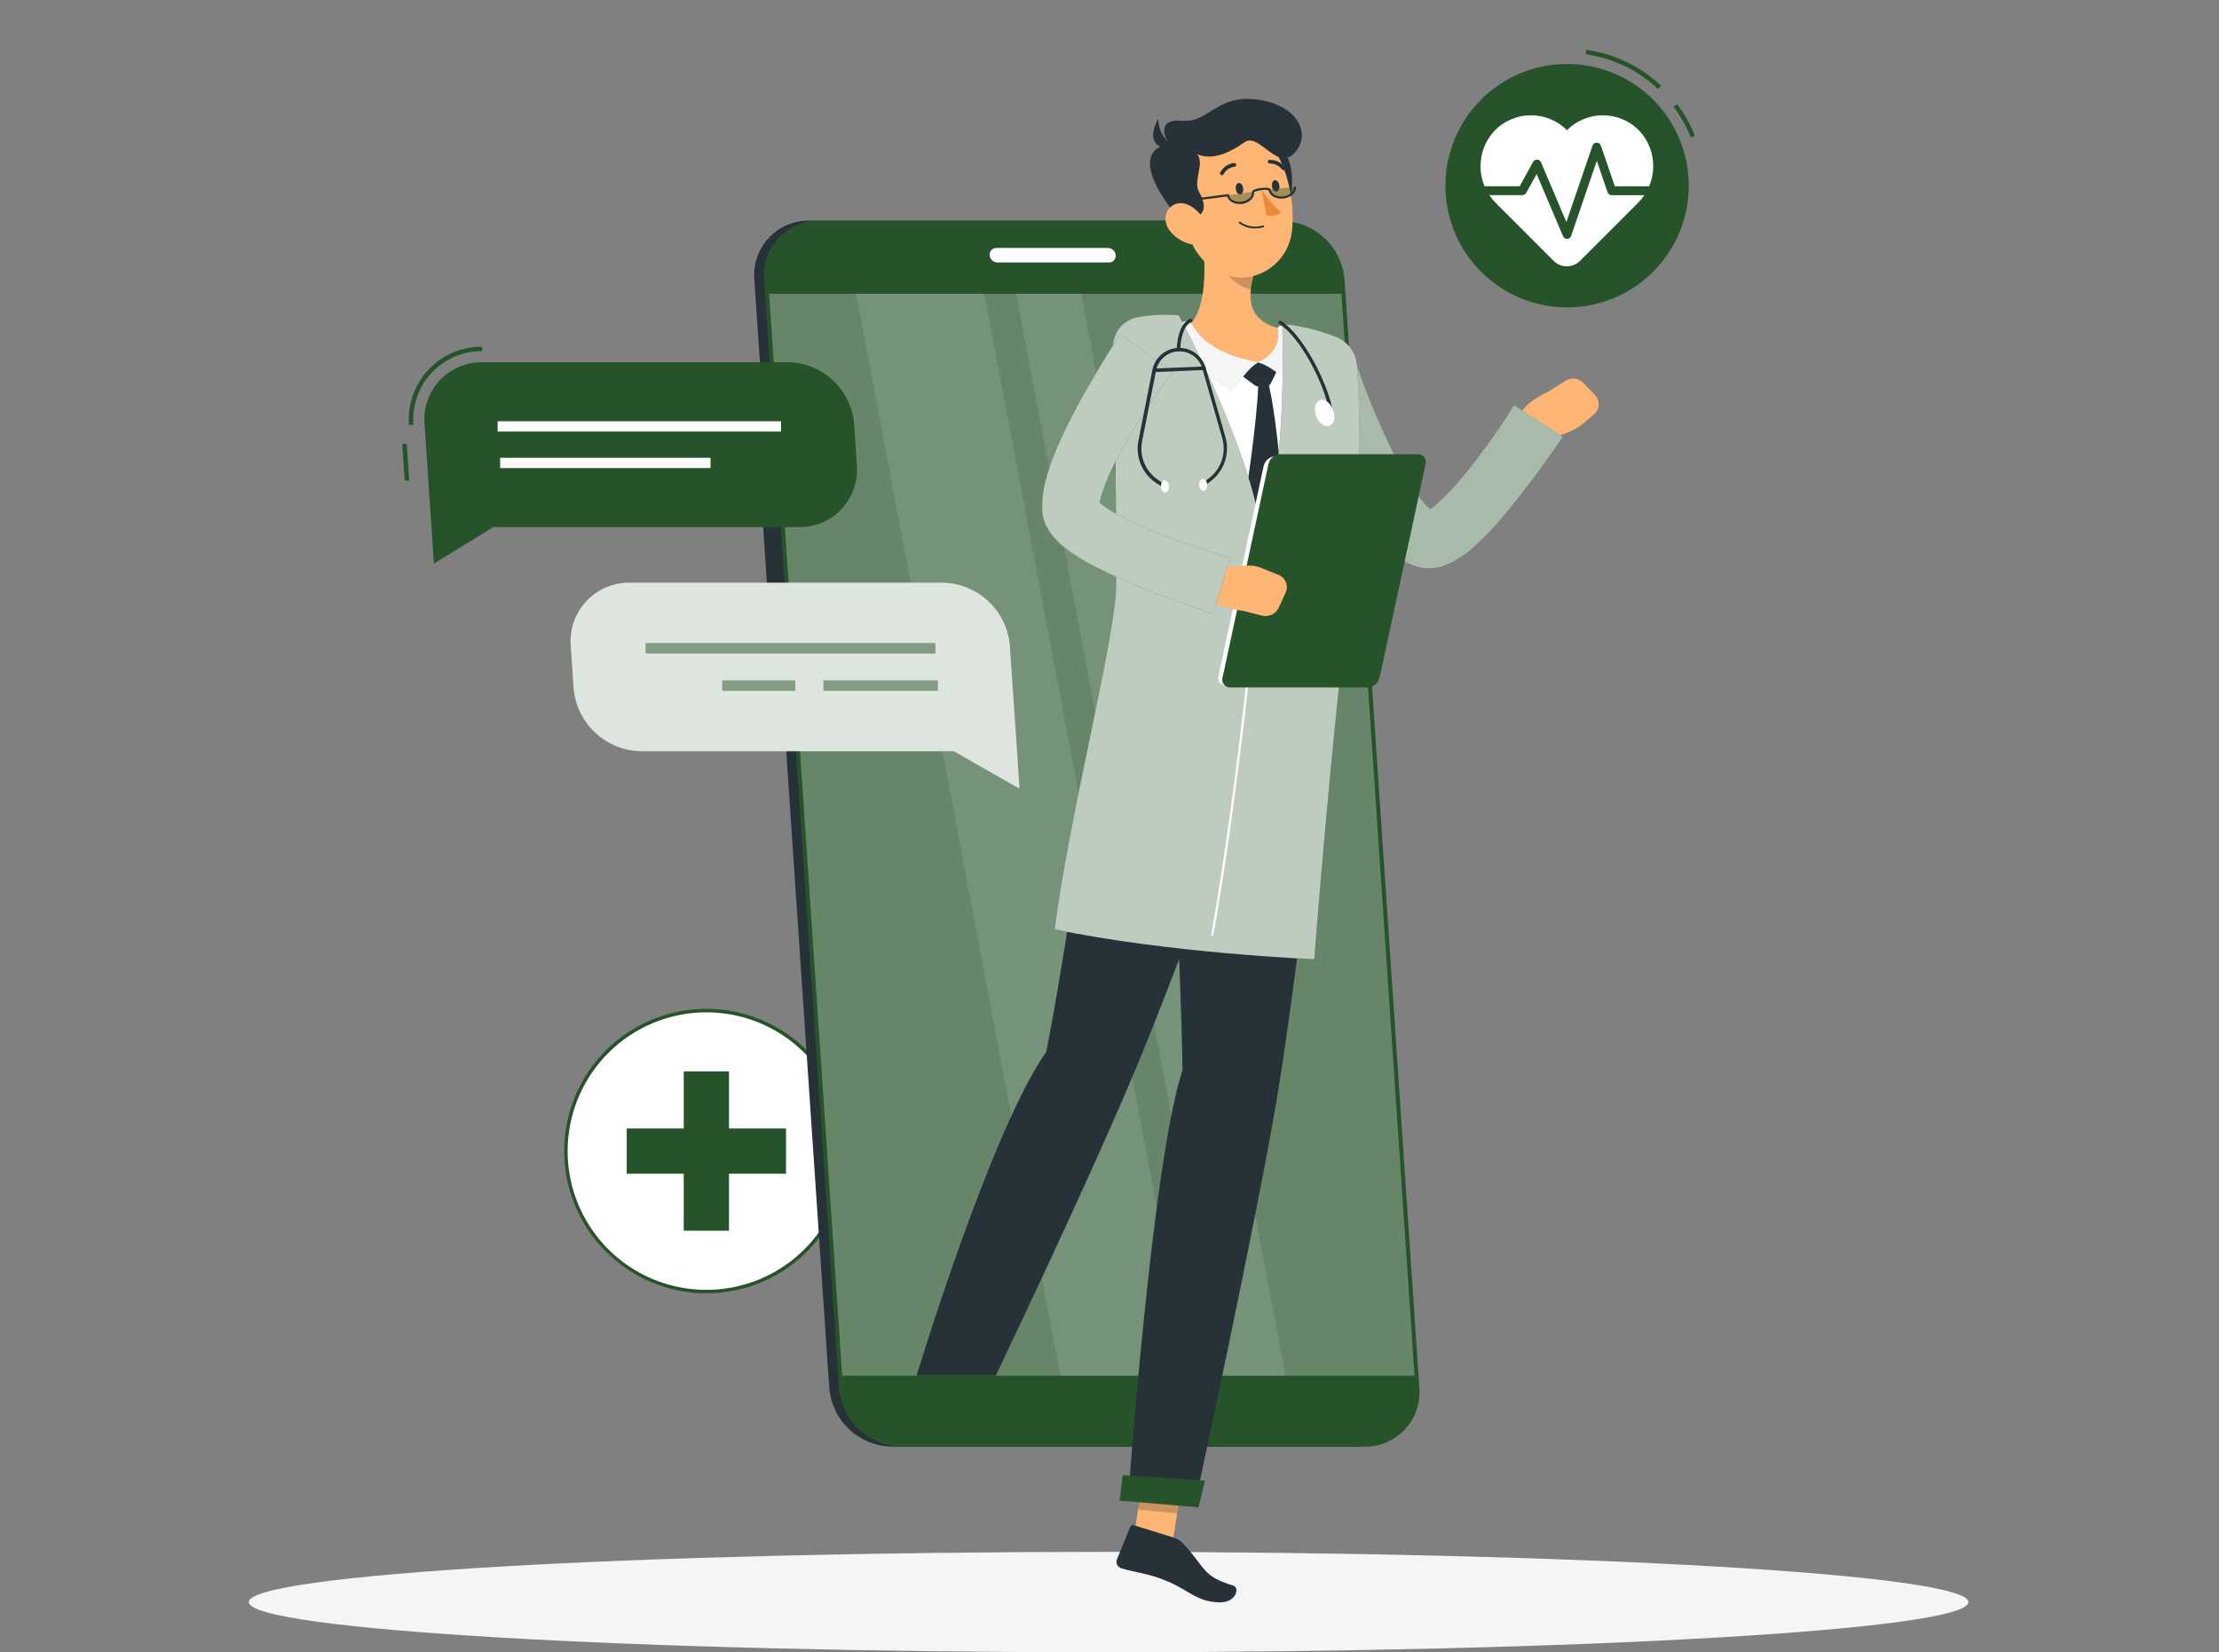 <svg width="274" height="204" viewBox="0 0 274 204" fill="none" xmlns="http://www.w3.org/2000/svg">
    <rect x="0" y="0" width="274" height="204" fill="#808080" stroke="none"/>
    <path d="M136.89 204.001C78.256 204.001 30.723 201.226 30.723 197.803C30.723 194.38 78.256 191.604 136.89 191.604C195.525 191.604 243.058 194.38 243.058 197.803C243.058 201.226 195.525 204.001 136.89 204.001Z" fill="#F5F5F5"/>
    <path d="M87.221 159.463C77.641 159.463 69.874 151.696 69.874 142.116C69.874 132.536 77.641 124.769 87.221 124.769C96.801 124.769 104.568 132.536 104.568 142.116C104.568 151.696 96.801 159.463 87.221 159.463Z" fill="white"/>
    <path d="M87.221 159.676C90.695 159.677 94.09 158.648 96.979 156.719C99.867 154.79 102.119 152.048 103.449 148.839C104.779 145.631 105.127 142.1 104.45 138.693C103.773 135.286 102.101 132.157 99.646 129.7C97.19 127.244 94.061 125.571 90.655 124.893C87.248 124.215 83.717 124.562 80.508 125.891C77.299 127.22 74.556 129.471 72.626 132.359C70.696 135.247 69.666 138.642 69.666 142.116C69.671 146.771 71.521 151.234 74.812 154.526C78.104 157.818 82.566 159.67 87.221 159.676ZM87.221 124.988C90.61 124.988 93.923 125.993 96.74 127.876C99.558 129.758 101.754 132.435 103.051 135.566C104.347 138.697 104.686 142.142 104.025 145.466C103.363 148.789 101.731 151.842 99.334 154.238C96.938 156.634 93.884 158.265 90.56 158.926C87.237 159.586 83.791 159.246 80.661 157.949C77.53 156.651 74.855 154.454 72.973 151.636C71.091 148.818 70.087 145.504 70.088 142.116C70.092 137.573 71.899 133.219 75.111 130.007C78.324 126.796 82.679 124.991 87.221 124.988Z" fill="#265329"/>
    <path d="M84.428 132.282H90.014V151.951H84.428V132.282Z" fill="#265329"/>
    <path d="M77.388 144.915V139.33H97.056V144.915H77.388Z" fill="#265329"/>
    <path d="M204.728 10.988L205.101 10.589C202.566 8.192 199.35 6.643 195.896 6.153L195.819 6.701C199.162 7.172 202.275 8.67 204.728 10.988Z" fill="#265329"/>
    <path d="M208.78 16.971L209.289 16.774C208.736 15.379 208 14.064 207.099 12.864L206.661 13.193C207.53 14.354 208.242 15.624 208.78 16.971Z" fill="#265329"/>
    <path d="M193.503 37.952C185.205 37.952 178.478 31.225 178.478 22.927C178.478 14.629 185.205 7.902 193.503 7.902C201.801 7.902 208.528 14.629 208.528 22.927C208.528 31.225 201.801 37.952 193.503 37.952Z" fill="#265329"/>
    <path d="M184.528 16.155C185.107 15.554 185.799 15.075 186.565 14.745C187.332 14.415 188.156 14.241 188.99 14.233C189.824 14.226 190.651 14.384 191.423 14.7C192.195 15.016 192.897 15.482 193.486 16.073C194.075 15.483 194.776 15.016 195.548 14.7C196.319 14.385 197.146 14.226 197.98 14.234C198.813 14.241 199.637 14.415 200.403 14.745C201.168 15.075 201.861 15.554 202.439 16.155C203.572 17.38 204.182 19 204.141 20.668C204.099 22.337 203.408 23.924 202.214 25.091L195.096 32.209C194.882 32.423 194.629 32.592 194.35 32.708C194.071 32.823 193.772 32.883 193.47 32.883C193.168 32.883 192.869 32.823 192.59 32.708C192.311 32.592 192.057 32.423 191.843 32.209L184.725 25.091C183.536 23.92 182.85 22.331 182.813 20.663C182.776 18.994 183.391 17.377 184.528 16.155Z" fill="white"/>
    <path d="M193.504 29.491C193.614 29.487 193.721 29.45 193.81 29.385C193.899 29.319 193.966 29.229 194.002 29.124L197.172 19.854L198.497 23.731C198.535 23.838 198.605 23.932 198.699 23.997C198.792 24.063 198.904 24.098 199.018 24.098H204.324C204.469 24.098 204.608 24.04 204.711 23.937C204.813 23.834 204.871 23.695 204.871 23.55C204.871 23.405 204.813 23.265 204.711 23.163C204.608 23.06 204.469 23.002 204.324 23.002H199.395L197.676 17.981C197.639 17.874 197.569 17.78 197.476 17.714C197.384 17.648 197.272 17.613 197.159 17.613C197.045 17.613 196.934 17.648 196.841 17.714C196.748 17.78 196.678 17.874 196.641 17.981L193.416 27.416L190.284 20.04C190.244 19.946 190.179 19.865 190.096 19.806C190.013 19.747 189.915 19.712 189.813 19.706C189.711 19.7 189.608 19.723 189.518 19.773C189.428 19.822 189.354 19.896 189.304 19.985L187.65 22.997H182.662C182.517 22.997 182.377 23.055 182.275 23.157C182.172 23.26 182.114 23.399 182.114 23.544C182.114 23.69 182.172 23.829 182.275 23.932C182.377 24.034 182.517 24.092 182.662 24.092H187.968C188.066 24.093 188.162 24.067 188.247 24.018C188.332 23.969 188.402 23.898 188.45 23.813L189.747 21.491L193 29.157C193.042 29.256 193.112 29.34 193.202 29.4C193.291 29.459 193.396 29.491 193.504 29.491Z" fill="#265329"/>
    <path d="M110.138 178.613H167.287C168.219 178.623 169.142 178.439 169.998 178.074C170.855 177.708 171.626 177.168 172.262 176.488C172.899 175.808 173.387 175.004 173.696 174.125C174.004 173.246 174.127 172.313 174.055 171.385L164.818 34.493C164.657 32.538 163.774 30.713 162.342 29.372C160.91 28.032 159.031 27.271 157.07 27.238H99.91C98.976 27.228 98.05 27.412 97.192 27.779C96.333 28.146 95.561 28.689 94.924 29.372C94.287 30.055 93.8 30.863 93.493 31.745C93.186 32.627 93.066 33.563 93.142 34.493L102.396 171.385C102.562 173.334 103.446 175.153 104.876 176.488C106.307 177.823 108.182 178.58 110.138 178.613Z" fill="#263238"/>
    <path d="M97.466 82.986H98.906C99.167 82.99 99.426 82.938 99.665 82.836C99.905 82.733 100.121 82.582 100.299 82.391C100.477 82.2 100.613 81.974 100.698 81.728C100.784 81.482 100.817 81.22 100.795 80.96L99.027 54.792C98.986 54.245 98.741 53.733 98.34 53.358C97.939 52.983 97.413 52.772 96.864 52.766H95.424C95.163 52.763 94.905 52.814 94.665 52.917C94.425 53.02 94.209 53.171 94.031 53.362C93.854 53.552 93.718 53.778 93.632 54.025C93.546 54.271 93.513 54.532 93.535 54.792L95.303 80.96C95.344 81.508 95.59 82.019 95.99 82.395C96.391 82.77 96.918 82.981 97.466 82.986Z" fill="#263238"/>
    <path d="M165.65 65.534H167.084C167.296 65.537 167.507 65.496 167.702 65.413C167.898 65.33 168.074 65.208 168.22 65.053C168.365 64.899 168.477 64.716 168.549 64.516C168.62 64.316 168.649 64.103 168.634 63.892L167.993 54.441C167.953 53.997 167.75 53.584 167.423 53.281C167.097 52.977 166.67 52.806 166.224 52.798H164.784C164.573 52.797 164.363 52.839 164.169 52.922C163.974 53.006 163.799 53.129 163.654 53.283C163.509 53.437 163.398 53.619 163.327 53.819C163.255 54.018 163.226 54.23 163.24 54.441L163.881 63.892C163.92 64.336 164.123 64.749 164.449 65.053C164.776 65.356 165.204 65.528 165.65 65.534Z" fill="#265329"/>
    <path d="M166.789 82.405H168.229C168.441 82.407 168.651 82.365 168.846 82.282C169.041 82.199 169.216 82.077 169.361 81.922C169.506 81.768 169.618 81.585 169.689 81.386C169.76 81.186 169.789 80.974 169.773 80.763L169.133 71.312C169.092 70.868 168.889 70.455 168.563 70.152C168.237 69.849 167.81 69.677 167.364 69.669H165.913C165.702 69.668 165.492 69.71 165.297 69.794C165.103 69.877 164.928 70 164.783 70.154C164.638 70.308 164.527 70.49 164.455 70.689C164.384 70.889 164.355 71.101 164.369 71.312L165.01 80.763C165.049 81.209 165.253 81.624 165.582 81.928C165.911 82.231 166.341 82.402 166.789 82.405Z" fill="#265329"/>
    <path d="M111.347 178.617H168.496C169.428 178.628 170.351 178.444 171.207 178.079C172.064 177.713 172.835 177.173 173.471 176.493C174.108 175.813 174.596 175.009 174.905 174.13C175.213 173.251 175.336 172.318 175.264 171.39L166.021 34.498C165.854 32.543 164.966 30.719 163.529 29.382C162.092 28.045 160.209 27.291 158.246 27.265H101.119C100.187 27.255 99.263 27.438 98.406 27.804C97.549 28.17 96.778 28.711 96.142 29.391C95.505 30.072 95.017 30.877 94.709 31.756C94.4 32.636 94.278 33.569 94.351 34.498L103.599 171.39C103.766 173.34 104.65 175.159 106.082 176.495C107.513 177.83 109.39 178.587 111.347 178.617Z" fill="#265329"/>
    <path opacity="0.3" d="M174.663 169.853L165.639 36.27H94.971L103.994 169.853H174.663Z" fill="white"/>
    <path opacity="0.1" d="M146.764 169.853L121.543 36.27H105.713L130.934 169.853H146.764Z" fill="white"/>
    <path opacity="0.1" d="M158.723 169.853L133.502 36.27H125.48L150.701 169.853H158.723Z" fill="white"/>
    <path d="M136.815 30.617H123.032C122.917 30.615 122.803 30.638 122.697 30.683C122.591 30.727 122.496 30.794 122.418 30.878C122.339 30.962 122.279 31.062 122.242 31.171C122.204 31.28 122.19 31.395 122.2 31.51C122.219 31.751 122.327 31.977 122.503 32.143C122.679 32.309 122.911 32.403 123.153 32.408H136.935C137.05 32.409 137.165 32.386 137.271 32.34C137.377 32.295 137.472 32.228 137.55 32.143C137.628 32.059 137.688 31.959 137.726 31.849C137.763 31.74 137.777 31.625 137.767 31.51C137.748 31.269 137.64 31.044 137.464 30.879C137.288 30.714 137.056 30.621 136.815 30.617Z" fill="white"/>
    <path d="M139.685 191.785L144.515 192.245L146.256 181.102L141.426 180.636L139.685 191.785Z" fill="#FFB573"/>
    <path d="M145.067 189.885L140.007 188.313C139.92 188.283 139.825 188.288 139.741 188.326C139.657 188.365 139.592 188.435 139.558 188.521L137.916 192.535C137.875 192.642 137.857 192.757 137.863 192.872C137.868 192.987 137.898 193.1 137.949 193.203C138.001 193.305 138.073 193.397 138.162 193.47C138.25 193.544 138.353 193.598 138.463 193.63C140.292 194.178 142.033 194.304 144.24 195.273C146.819 196.368 147.898 197.835 150.674 197.835C152.662 197.835 153.111 196.012 152.267 195.76C148.434 194.599 148.938 193.646 146.157 190.651C145.867 190.304 145.491 190.04 145.067 189.885Z" fill="#263238"/>
    <path opacity="0.2" d="M146.256 181.102L145.358 186.851L140.523 186.386L141.421 180.636L146.256 181.102Z" fill="black"/>
    <path d="M142.762 40.298C149.098 39.553 155.4 40.052 161.724 41.278C162.778 41.483 163.74 42.018 164.469 42.805C165.199 43.593 165.658 44.592 165.782 45.659C166.466 51.715 167.249 65.289 164.194 85.538L138.305 83.348C138.256 79.674 140.868 62.934 138.71 45.566C138.622 44.953 138.657 44.328 138.814 43.729C138.971 43.13 139.247 42.568 139.625 42.077C140.002 41.586 140.475 41.176 141.013 40.87C141.552 40.565 142.147 40.37 142.762 40.298Z" fill="white"/>
    <path d="M157.836 45.49L156.911 47.341C156.867 47.434 156.799 47.514 156.713 47.57C156.626 47.626 156.526 47.657 156.423 47.659L155.421 47.713C155.242 47.721 155.066 47.667 154.923 47.56L153.198 46.273L155.328 44.724L157.836 45.49Z" fill="#263238"/>
    <path d="M155.389 47.185C155.754 47.015 156.168 46.982 156.555 47.092C157.371 49.966 158.263 58.218 158.356 61.876C155.881 69.087 155.071 69.816 155.071 69.816L153.817 61.136C153.817 61.136 155.224 52.261 155.389 47.185Z" fill="#263238"/>
    <path d="M148.242 27.815C148.833 31.386 149.337 37.907 146.774 40.212C148.653 42.184 151.111 44.467 155.327 44.724C159.544 44.982 158.892 42.063 157.824 40.502C153.887 39.451 154.079 36.516 154.851 33.773L148.242 27.815Z" fill="#FFB573"/>
    <path d="M145.702 39.898C146 39.77 146.31 39.669 146.627 39.597C146.705 39.577 146.787 39.582 146.861 39.613C146.935 39.643 146.998 39.698 147.038 39.767C147.443 40.457 148.681 43.54 155.328 44.722C154.233 45.368 152.782 47.373 152.158 48.336C150.165 47.301 144.979 44.208 145.472 40.205C145.482 40.139 145.508 40.076 145.548 40.023C145.589 39.969 145.641 39.926 145.702 39.898Z" fill="#F5F5F5"/>
    <path d="M157.787 40.667C157.773 40.605 157.774 40.54 157.792 40.478C157.809 40.417 157.842 40.361 157.886 40.315C157.931 40.27 157.986 40.236 158.047 40.217C158.108 40.198 158.173 40.195 158.236 40.207C158.466 40.252 158.693 40.312 158.915 40.388C158.966 40.408 159.014 40.436 159.057 40.47C159.566 40.941 162.342 44.949 159.742 48.191C159.194 47.309 157.305 45.31 155.328 44.724C157.201 43.881 158.121 42.31 157.787 40.667Z" fill="#F5F5F5"/>
    <path opacity="0.2" d="M150.936 30.248L154.846 33.775C154.657 34.412 154.525 35.064 154.451 35.724C152.94 35.467 150.909 33.753 150.799 32.165C150.725 31.523 150.772 30.873 150.936 30.248Z" fill="black"/>
    <path d="M156.161 17.022C159.534 18.341 159.753 21.112 159.446 24.14C159.139 27.168 155.843 25.164 155.109 23.27C154.376 21.375 151.49 15.193 156.161 17.022Z" fill="#263238"/>
    <path d="M145.401 23.061C146.337 27.831 146.649 30.661 149.376 32.857C153.488 36.142 159.057 33.306 159.55 28.389C159.993 23.959 158.389 16.89 153.477 15.51C152.406 15.195 151.271 15.165 150.185 15.422C149.098 15.68 148.098 16.216 147.282 16.979C146.466 17.741 145.864 18.703 145.534 19.77C145.204 20.837 145.158 21.971 145.401 23.061Z" fill="#FFB573"/>
    <path d="M145.597 27.011C149.611 27.224 148.762 24.946 148.034 23.638C147.306 22.329 148.789 20.166 147.82 19.044C149.551 19.733 151.374 19.164 153.69 17.554C155.486 16.3 157.737 21.31 159.927 18.797C161.997 16.426 160.075 12.851 155.103 12.276C150.131 11.701 149.227 15.216 145.964 14.904C142.7 14.592 143.834 17.28 144.475 17.828C141.737 18.009 140.242 20.626 145.597 27.011Z" fill="#263238"/>
    <path d="M145.104 18.16C144.477 17.816 143.952 17.31 143.585 16.695C143.218 16.079 143.023 15.377 143.018 14.661C141.934 16.561 142.049 18.719 145.104 18.16Z" fill="#263238"/>
    <path d="M155.509 28.154C155.073 28.229 154.626 28.216 154.195 28.114C153.764 28.012 153.358 27.825 153.001 27.562C152.99 27.552 152.982 27.54 152.976 27.526C152.97 27.512 152.967 27.498 152.967 27.483C152.967 27.468 152.97 27.453 152.976 27.44C152.982 27.426 152.99 27.414 153.001 27.403C153.023 27.383 153.051 27.372 153.081 27.372C153.11 27.372 153.139 27.383 153.16 27.403C153.559 27.686 154.019 27.873 154.503 27.948C154.986 28.023 155.481 27.985 155.947 27.836C155.977 27.829 156.008 27.832 156.035 27.846C156.063 27.86 156.084 27.884 156.095 27.913C156.103 27.942 156.1 27.973 156.086 28C156.072 28.026 156.047 28.046 156.018 28.055C155.852 28.103 155.681 28.136 155.509 28.154Z" fill="#263238"/>
    <path d="M144.432 28.473C145.182 29.439 146.281 30.073 147.493 30.236C149.086 30.445 149.617 28.961 148.949 27.575C148.342 26.327 146.759 24.717 145.292 25.149C143.824 25.582 143.512 27.269 144.432 28.473Z" fill="#FFB573"/>
    <path d="M146.014 132.162C145.822 117.866 143.994 83.812 143.994 83.812L164.177 85.515C164.177 85.515 160.163 120.609 157.743 135.196C155.224 150.358 147.498 185.879 147.498 185.879L139.284 185.178C139.284 185.178 142.285 143.218 146.014 132.162Z" fill="#263238"/>
    <path d="M147.991 186.103L138.25 185.276L138.633 182.133L148.785 182.812L147.991 186.103Z" fill="#265329"/>
    <path d="M152.595 23.349C152.645 23.738 152.897 24.033 153.143 24.006C153.389 23.979 153.559 23.639 153.504 23.245C153.45 22.851 153.203 22.56 152.957 22.588C152.71 22.615 152.541 22.96 152.595 23.349Z" fill="#263238"/>
    <path d="M157.064 22.996C157.113 23.39 157.365 23.68 157.612 23.653C157.858 23.625 158.028 23.286 157.973 22.897C157.918 22.508 157.672 22.213 157.426 22.24C157.179 22.267 157.009 22.585 157.064 22.996Z" fill="#263238"/>
    <path d="M155.804 23.457C156.463 24.471 157.255 25.392 158.158 26.195C157.578 26.803 156.379 26.639 156.379 26.639L155.804 23.457Z" fill="#ED893E"/>
    <path opacity="0.4" d="M159.889 23.094C159.971 23.718 159.342 24.238 158.471 24.348C157.6 24.457 156.796 23.981 156.719 23.357" fill="#265329"/>
    <path opacity="0.4" d="M154.714 23.677C154.835 24.296 154.227 24.854 153.373 25.018C152.519 25.183 151.681 24.744 151.566 24.131" fill="#265329"/>
    <path d="M153.034 25.187C153.132 25.192 153.231 25.192 153.329 25.187C153.75 25.136 154.146 24.959 154.463 24.677C154.601 24.559 154.709 24.41 154.778 24.241C154.846 24.072 154.874 23.89 154.857 23.708C155.135 23.587 155.431 23.513 155.733 23.489C156.037 23.413 156.355 23.413 156.659 23.489C156.735 24.157 157.567 24.617 158.498 24.502C158.919 24.456 159.316 24.28 159.632 23.998C159.769 23.88 159.877 23.73 159.946 23.561C160.014 23.393 160.042 23.21 160.026 23.029L159.763 23.062C159.774 23.202 159.752 23.343 159.697 23.472C159.643 23.602 159.559 23.717 159.451 23.807C159.175 24.05 158.831 24.201 158.465 24.239C157.677 24.343 156.976 23.977 156.905 23.429C156.867 23.122 156.231 23.144 155.706 23.21C155.18 23.276 154.556 23.424 154.611 23.725C154.622 23.865 154.6 24.006 154.545 24.135C154.491 24.265 154.406 24.379 154.298 24.469C154.019 24.709 153.676 24.861 153.311 24.908C152.946 24.955 152.576 24.894 152.245 24.732C152.118 24.673 152.006 24.584 151.92 24.472C151.835 24.361 151.777 24.23 151.752 24.092V23.96L144.995 24.831L145.028 25.094L151.533 24.256C151.581 24.408 151.658 24.549 151.762 24.671C151.865 24.792 151.993 24.891 152.136 24.962C152.412 25.109 152.721 25.186 153.034 25.187Z" fill="#263238"/>
    <path d="M150.877 21.627C150.838 21.627 150.8 21.615 150.767 21.594C150.714 21.563 150.675 21.512 150.658 21.453C150.642 21.393 150.65 21.33 150.679 21.276C150.849 20.958 151.095 20.686 151.395 20.485C151.695 20.285 152.04 20.162 152.399 20.126C152.46 20.123 152.521 20.145 152.567 20.186C152.613 20.226 152.641 20.284 152.645 20.345C152.648 20.405 152.628 20.464 152.588 20.509C152.548 20.554 152.492 20.582 152.432 20.586C152.147 20.62 151.876 20.722 151.64 20.884C151.404 21.046 151.212 21.264 151.079 21.517C151.058 21.552 151.029 21.581 150.993 21.6C150.957 21.619 150.917 21.628 150.877 21.627Z" fill="#263238"/>
    <path d="M158.509 21.007C158.471 21.011 158.433 21.005 158.398 20.991C158.363 20.977 158.331 20.954 158.307 20.925C158.13 20.693 157.901 20.506 157.638 20.378C157.376 20.251 157.087 20.187 156.795 20.191C156.765 20.194 156.735 20.191 156.706 20.182C156.677 20.174 156.65 20.159 156.626 20.14C156.603 20.12 156.583 20.097 156.569 20.07C156.555 20.043 156.546 20.013 156.544 19.983C156.54 19.954 156.542 19.924 156.55 19.895C156.558 19.866 156.571 19.839 156.589 19.816C156.608 19.793 156.631 19.773 156.657 19.758C156.683 19.744 156.711 19.735 156.741 19.731C157.109 19.722 157.473 19.798 157.806 19.955C158.139 20.112 158.431 20.345 158.657 20.635C158.696 20.681 158.715 20.741 158.71 20.802C158.705 20.863 158.676 20.919 158.63 20.958C158.594 20.983 158.553 21 158.509 21.007Z" fill="#263238"/>
    <path d="M129.198 129.858C133.387 108.328 134.329 91.49 138.304 83.315L157.857 85.505C157.857 85.505 146.211 117.587 140.522 131.282C134.613 145.518 122.95 169.841 122.95 169.841H113.182C113.182 169.841 122.299 139.665 129.198 129.858Z" fill="#263238"/>
    <path d="M191.177 48.357L193.291 47.021C193.634 46.8 194.043 46.705 194.448 46.751C194.854 46.798 195.23 46.984 195.514 47.278L196.948 48.789C197.103 48.952 197.222 49.145 197.299 49.357C197.376 49.568 197.409 49.792 197.396 50.017C197.382 50.241 197.323 50.46 197.222 50.66C197.12 50.861 196.979 51.039 196.806 51.182L195.782 52.058C194.891 52.813 193.852 53.373 192.732 53.701L189.638 54.615L187.607 52.425C186.988 50.142 191.177 48.357 191.177 48.357Z" fill="#FFB573"/>
    <path d="M159.889 47.333C160.656 49.206 161.406 50.947 162.222 52.727C163.038 54.506 163.864 56.264 164.779 58.011C165.693 59.758 166.668 61.493 167.774 63.234C168.322 64.1 168.929 64.965 169.619 65.835C170.361 66.795 171.206 67.671 172.138 68.447C172.754 68.951 173.433 69.37 174.159 69.696C174.389 69.783 174.602 69.871 174.854 69.948L175.237 70.052C175.43 70.099 175.626 70.134 175.823 70.156C176.491 70.231 177.166 70.183 177.816 70.013C178.629 69.786 179.401 69.433 180.105 68.968C180.632 68.639 181.136 68.273 181.611 67.872C183.191 66.493 184.648 64.978 185.964 63.344C187.24 61.811 188.445 60.272 189.6 58.701C190.755 57.129 191.867 55.585 193.006 53.937L186.95 50.027C185.039 53.112 182.924 56.067 180.62 58.87C179.561 60.169 178.394 61.376 177.132 62.479C176.887 62.679 176.63 62.862 176.36 63.026C176.157 63.163 175.955 63.218 176.097 63.169C176.29 63.116 176.491 63.105 176.688 63.136C176.768 63.143 176.847 63.158 176.924 63.18H176.968C176.995 63.18 176.995 63.18 177.001 63.18C176.876 63.098 176.757 63.009 176.645 62.911C176.145 62.458 175.692 61.955 175.292 61.411C174.827 60.787 174.361 60.086 173.918 59.358C173.011 57.844 172.185 56.283 171.443 54.682C170.676 53.039 169.937 51.396 169.253 49.688C168.568 47.979 167.916 46.244 167.363 44.584L159.889 47.333Z" fill="#265329"/>
    <g opacity="0.6">
    <path d="M159.889 47.326C160.656 49.199 161.406 50.94 162.222 52.72C163.038 54.499 163.864 56.257 164.779 58.004C165.693 59.751 166.668 61.486 167.774 63.228C168.322 64.093 168.929 64.958 169.619 65.829C170.361 66.789 171.206 67.665 172.138 68.441C172.754 68.944 173.433 69.364 174.159 69.689C174.389 69.777 174.602 69.864 174.854 69.941L175.237 70.045C175.43 70.092 175.626 70.127 175.823 70.149C176.491 70.224 177.166 70.176 177.816 70.007C178.629 69.779 179.401 69.426 180.105 68.961C180.632 68.632 181.136 68.266 181.611 67.866C183.191 66.486 184.648 64.971 185.964 63.337C187.24 61.804 188.445 60.265 189.6 58.694C190.755 57.122 191.867 55.578 193.006 53.93L186.95 50.02C185.039 53.105 182.924 56.06 180.62 58.864C179.561 60.162 178.394 61.369 177.132 62.472C176.887 62.672 176.63 62.855 176.36 63.02C176.157 63.157 175.955 63.211 176.097 63.162C176.29 63.109 176.491 63.098 176.688 63.129C176.768 63.136 176.847 63.151 176.924 63.173H176.968C176.995 63.173 176.995 63.173 177.001 63.173C176.876 63.092 176.757 63.002 176.645 62.905C176.145 62.451 175.692 61.948 175.292 61.404C174.827 60.78 174.361 60.079 173.918 59.351C173.011 57.837 172.185 56.276 171.443 54.675C170.676 53.032 169.937 51.389 169.253 49.681C168.568 47.972 167.916 46.237 167.363 44.578L159.889 47.326Z" fill="white"/>
    </g>
    <path d="M145.553 38.928C147.607 42.761 154.917 57.364 155.804 66.377C159.04 58.164 158.334 39.996 158.334 39.996C160.64 40.221 162.902 40.774 165.052 41.638C165.745 41.923 166.346 42.394 166.787 42.999C167.229 43.604 167.495 44.319 167.555 45.066C168.185 54.467 167.888 63.907 166.668 73.249C164.395 90.936 162.287 118.44 162.287 118.44C162.287 118.44 144.19 117.684 130.227 114.738C131.93 101.219 137.756 78.561 137.811 72.494C137.877 64.685 137.696 49.419 137.449 43.046C137.408 42.146 137.69 41.261 138.244 40.551C138.799 39.841 139.589 39.352 140.472 39.174C142.147 38.864 143.856 38.781 145.553 38.928Z" fill="#265329"/>
    <path opacity="0.7" d="M145.553 38.924C147.607 42.757 154.917 57.36 155.804 66.373C159.04 58.16 158.334 39.991 158.334 39.991C160.64 40.216 162.902 40.769 165.052 41.634C165.745 41.919 166.346 42.39 166.787 42.995C167.229 43.6 167.495 44.315 167.555 45.062C168.185 54.462 167.888 63.903 166.668 73.245C164.395 90.931 162.287 118.435 162.287 118.435C162.287 118.435 144.19 117.68 130.227 114.734C131.93 101.215 137.756 78.556 137.811 72.489C137.877 64.681 137.696 49.409 137.449 43.036C137.398 42.163 137.655 41.3 138.177 40.599C138.699 39.898 139.452 39.404 140.302 39.203C142.031 38.864 143.799 38.77 145.553 38.924Z" fill="white"/>
    <path d="M149.819 115.5C152.962 98.159 155.454 72.714 155.656 69.653H155.377C155.174 72.714 152.677 98.126 149.54 115.468L149.819 115.5Z" fill="white"/>
    <path d="M151.386 84.653H168.076C168.413 84.638 168.736 84.514 168.997 84.3C169.257 84.086 169.441 83.793 169.522 83.465L175.101 57.527C175.142 57.385 175.149 57.236 175.121 57.091C175.093 56.947 175.03 56.811 174.94 56.695C174.849 56.579 174.732 56.486 174.598 56.424C174.464 56.362 174.318 56.333 174.17 56.339H157.486C157.148 56.353 156.824 56.476 156.562 56.69C156.3 56.905 156.115 57.198 156.035 57.527L150.455 83.465C150.414 83.607 150.408 83.756 150.436 83.9C150.464 84.045 150.526 84.181 150.617 84.297C150.708 84.413 150.825 84.506 150.959 84.568C151.092 84.63 151.239 84.659 151.386 84.653Z" fill="white"/>
    <path d="M151.905 84.873H168.88C169.223 84.857 169.552 84.73 169.817 84.512C170.082 84.294 170.27 83.996 170.353 83.663L176.031 57.286C176.071 57.142 176.077 56.99 176.048 56.843C176.019 56.695 175.955 56.557 175.862 56.439C175.769 56.321 175.65 56.227 175.514 56.164C175.377 56.101 175.228 56.071 175.078 56.076H158.104C157.76 56.092 157.432 56.219 157.166 56.437C156.901 56.655 156.713 56.953 156.631 57.286L150.958 83.663C150.916 83.807 150.909 83.959 150.938 84.106C150.966 84.254 151.029 84.392 151.122 84.51C151.214 84.628 151.334 84.723 151.47 84.786C151.606 84.849 151.755 84.879 151.905 84.873Z" fill="#265329"/>
    <path d="M149.962 69.99L154.184 69.831C154.691 69.814 155.197 69.903 155.667 70.094L157.858 70.97C158.063 71.052 158.25 71.174 158.407 71.329C158.565 71.484 158.689 71.67 158.773 71.874C158.857 72.079 158.898 72.298 158.895 72.519C158.892 72.74 158.845 72.958 158.756 73.16L157.88 75.055C157.703 75.422 157.405 75.718 157.036 75.891C156.667 76.065 156.249 76.106 155.854 76.008L153.439 75.406C153.439 75.406 148.905 75.044 148.741 72.668L149.962 69.99Z" fill="#FFB573"/>
    <path d="M138.304 41.274C137.258 42.917 136.3 44.417 135.358 46.027C134.416 47.637 133.491 49.23 132.62 50.895C131.75 52.56 130.923 54.279 130.173 56.119C129.783 57.082 129.45 58.068 129.176 59.07C128.823 60.292 128.661 61.561 128.694 62.832V63.046C128.692 63.082 128.692 63.119 128.694 63.155C128.694 63.352 128.749 63.549 128.787 63.746C128.826 63.944 128.875 64.097 128.93 64.294C128.984 64.491 129.045 64.595 129.105 64.749C129.314 65.222 129.583 65.668 129.904 66.074C130.352 66.633 130.861 67.14 131.421 67.585C132.282 68.263 133.198 68.87 134.159 69.397C135.849 70.322 137.59 71.151 139.372 71.883C141.097 72.617 142.816 73.285 144.546 73.915C146.277 74.544 147.979 75.152 149.781 75.755L151.867 68.855C150.224 68.406 148.549 67.853 146.912 67.295C145.275 66.736 143.626 66.112 142.071 65.46C140.545 64.83 139.057 64.111 137.614 63.308C137.005 62.971 136.425 62.584 135.878 62.153C135.735 62.044 135.606 61.917 135.495 61.775C135.542 61.828 135.579 61.89 135.605 61.956C135.605 62.005 135.632 62.038 135.659 62.098C135.681 62.163 135.697 62.228 135.709 62.295C135.732 62.38 135.746 62.466 135.752 62.553C135.752 62.586 135.752 62.591 135.752 62.58V62.542C135.791 62.022 135.892 61.509 136.054 61.014C136.272 60.297 136.532 59.593 136.831 58.906C137.5 57.39 138.257 55.915 139.098 54.487C139.952 53.02 140.861 51.552 141.836 50.107C142.81 48.661 143.807 47.221 144.809 45.907L138.304 41.274Z" fill="#265329"/>
    <g opacity="0.7">
    <path d="M138.304 41.273C137.258 42.916 136.3 44.416 135.358 46.026C134.416 47.636 133.491 49.229 132.62 50.894C131.75 52.558 130.923 54.278 130.173 56.117C129.783 57.081 129.45 58.066 129.176 59.069C128.823 60.291 128.661 61.559 128.694 62.831V63.044C128.692 63.081 128.692 63.117 128.694 63.154C128.694 63.351 128.749 63.548 128.787 63.745C128.826 63.942 128.875 64.096 128.93 64.293C128.984 64.49 129.045 64.594 129.105 64.747C129.314 65.221 129.583 65.666 129.904 66.072C130.352 66.631 130.861 67.138 131.421 67.583C132.282 68.262 133.198 68.868 134.159 69.396C135.849 70.32 137.59 71.15 139.372 71.882C141.097 72.616 142.816 73.284 144.546 73.913C146.277 74.543 147.979 75.151 149.781 75.753L151.867 68.854C150.224 68.405 148.549 67.852 146.912 67.293C145.275 66.735 143.626 66.111 142.071 65.459C140.545 64.828 139.057 64.11 137.614 63.307C137.005 62.969 136.425 62.583 135.878 62.152C135.735 62.043 135.606 61.916 135.495 61.774C135.542 61.827 135.579 61.888 135.605 61.955C135.605 62.004 135.632 62.037 135.659 62.097C135.681 62.161 135.697 62.227 135.709 62.294C135.732 62.378 135.746 62.464 135.752 62.551C135.752 62.584 135.752 62.59 135.752 62.579V62.54C135.791 62.021 135.892 61.508 136.054 61.013C136.272 60.296 136.532 59.592 136.831 58.904C137.5 57.389 138.257 55.913 139.098 54.486C139.952 53.018 140.861 51.551 141.836 50.105C142.81 48.66 143.807 47.219 144.809 45.905L138.304 41.273Z" fill="white"/>
    </g>
    <path d="M143.846 60.274C143.883 60.274 143.918 60.264 143.95 60.246C143.982 60.227 144.008 60.201 144.027 60.17C144.043 60.146 144.054 60.119 144.059 60.091C144.065 60.063 144.064 60.034 144.058 60.005C144.052 59.977 144.04 59.951 144.024 59.927C144.007 59.904 143.986 59.884 143.961 59.869L143.107 59.321C142.31 58.819 141.684 58.085 141.312 57.219C140.941 56.353 140.841 55.394 141.026 54.47L142.745 45.764C142.871 45.113 143.213 44.523 143.715 44.09C144.218 43.658 144.852 43.407 145.514 43.38C146.176 43.352 146.829 43.548 147.366 43.937C147.903 44.326 148.293 44.885 148.473 45.523L150.91 54.059C151.176 54.962 151.161 55.924 150.868 56.818C150.574 57.711 150.016 58.495 149.267 59.064L148.457 59.677C148.411 59.713 148.381 59.765 148.374 59.823C148.367 59.88 148.383 59.938 148.418 59.984C148.435 60.006 148.457 60.025 148.481 60.039C148.506 60.053 148.533 60.062 148.561 60.066C148.589 60.069 148.617 60.067 148.644 60.06C148.672 60.052 148.697 60.04 148.719 60.022L149.486 59.414C150.309 58.794 150.925 57.939 151.25 56.961C151.576 55.983 151.597 54.929 151.309 53.939L148.867 45.402C148.658 44.673 148.209 44.036 147.594 43.592C146.979 43.149 146.232 42.925 145.474 42.956C144.716 42.988 143.991 43.273 143.415 43.767C142.839 44.26 142.445 44.932 142.296 45.676L140.577 54.388C140.374 55.398 140.483 56.445 140.889 57.392C141.294 58.338 141.978 59.139 142.849 59.688L143.709 60.236C143.728 60.251 143.75 60.262 143.774 60.269C143.797 60.276 143.822 60.277 143.846 60.274Z" fill="#263238"/>
    <path d="M142.531 45.943L148.68 45.686C148.709 45.684 148.737 45.677 148.763 45.665C148.789 45.653 148.813 45.635 148.832 45.614C148.851 45.592 148.866 45.568 148.876 45.54C148.886 45.513 148.89 45.484 148.888 45.456C148.883 45.398 148.856 45.346 148.814 45.307C148.771 45.269 148.716 45.247 148.658 45.248L142.515 45.505C142.486 45.506 142.458 45.513 142.432 45.526C142.406 45.538 142.382 45.555 142.363 45.577C142.344 45.598 142.329 45.623 142.319 45.65C142.309 45.677 142.305 45.706 142.307 45.735C142.307 45.763 142.314 45.791 142.325 45.818C142.337 45.843 142.354 45.867 142.375 45.886C142.396 45.906 142.421 45.921 142.447 45.931C142.474 45.94 142.503 45.944 142.531 45.943Z" fill="#263238"/>
    <path d="M145.521 43.396C145.578 43.395 145.632 43.372 145.673 43.332C145.713 43.292 145.737 43.239 145.74 43.182C145.74 42.087 146.08 40.187 147.104 39.771C147.132 39.761 147.158 39.746 147.18 39.726C147.203 39.706 147.22 39.682 147.233 39.655C147.245 39.628 147.252 39.598 147.253 39.568C147.254 39.538 147.248 39.509 147.237 39.481C147.226 39.453 147.209 39.428 147.188 39.407C147.166 39.386 147.141 39.37 147.113 39.359C147.085 39.348 147.055 39.343 147.025 39.344C146.996 39.346 146.966 39.353 146.939 39.366C145.423 39.99 145.297 42.848 145.297 43.199C145.297 43.256 145.319 43.312 145.358 43.354C145.398 43.395 145.453 43.42 145.51 43.423L145.521 43.396Z" fill="#263238"/>
    <path d="M164.329 50.837H164.373C164.429 50.825 164.479 50.791 164.511 50.743C164.542 50.695 164.554 50.636 164.543 50.579C163.82 46.982 160.83 41.303 158.196 39.628C158.172 39.613 158.146 39.603 158.118 39.598C158.09 39.594 158.061 39.595 158.034 39.602C158.006 39.608 157.98 39.62 157.957 39.637C157.935 39.654 157.915 39.675 157.901 39.699C157.885 39.722 157.874 39.749 157.868 39.777C157.863 39.805 157.864 39.833 157.87 39.861C157.876 39.889 157.888 39.915 157.904 39.938C157.921 39.961 157.942 39.98 157.966 39.995C160.513 41.605 163.415 47.113 164.116 50.656C164.124 50.706 164.151 50.752 164.19 50.785C164.229 50.818 164.278 50.836 164.329 50.837Z" fill="#263238"/>
    <path d="M162.533 51.398C162.873 52.268 163.628 52.794 164.176 52.569C164.723 52.345 164.937 51.474 164.597 50.582C164.258 49.689 163.502 49.185 162.955 49.415C162.407 49.645 162.188 50.527 162.533 51.398Z" fill="white"/>
    <path d="M148.078 59.88C148.078 60.286 148.329 60.609 148.598 60.598C148.866 60.587 149.074 60.247 149.058 59.837C149.041 59.426 148.806 59.103 148.537 59.119C148.269 59.136 148.061 59.47 148.078 59.88Z" fill="white"/>
    <path d="M143.358 60.078C143.358 60.483 143.605 60.806 143.879 60.795C144.152 60.784 144.349 60.445 144.333 60.034C144.317 59.623 144.087 59.306 143.785 59.317C143.484 59.328 143.342 59.684 143.358 60.078Z" fill="white"/>
    <path d="M50.502 52.484L51.05 52.452C50.958 51.286 51.111 50.114 51.496 49.01C51.882 47.906 52.493 46.895 53.291 46.039C54.088 45.184 55.055 44.504 56.129 44.042C57.203 43.58 58.362 43.347 59.531 43.356V42.809C58.287 42.798 57.054 43.047 55.911 43.538C54.767 44.029 53.739 44.752 52.89 45.662C52.041 46.572 51.39 47.648 50.979 48.822C50.568 49.997 50.406 51.244 50.502 52.484Z" fill="#265329"/>
    <path d="M50.213 54.782L50.53 59.316L49.983 59.354L49.665 54.82L50.213 54.782Z" fill="#265329"/>
    <path d="M59.531 44.724H97.313C99.376 44.757 101.353 45.558 102.859 46.968C104.365 48.379 105.292 50.3 105.461 52.357L105.806 57.444C105.884 58.422 105.758 59.407 105.434 60.334C105.111 61.261 104.599 62.111 103.929 62.829C103.259 63.547 102.447 64.118 101.545 64.505C100.642 64.892 99.669 65.087 98.687 65.076H60.905L53.579 69.594L52.418 52.357C52.339 51.378 52.464 50.394 52.787 49.467C53.109 48.539 53.622 47.689 54.291 46.971C54.96 46.253 55.772 45.682 56.674 45.295C57.576 44.908 58.549 44.714 59.531 44.724Z" fill="#265329"/>
    <path d="M61.447 52.011H96.442V53.282H61.447V52.011Z" fill="white"/>
    <path d="M61.754 56.519H87.736V57.789H61.754V56.519Z" fill="white"/>
    <path d="M116.368 71.941H77.754C76.75 71.93 75.755 72.129 74.832 72.524C73.909 72.92 73.079 73.503 72.394 74.237C71.709 74.972 71.185 75.841 70.855 76.789C70.525 77.737 70.396 78.743 70.477 79.744L70.827 84.946C71.001 87.048 71.949 89.01 73.488 90.452C75.027 91.894 77.047 92.713 79.156 92.749H117.775L125.89 97.376L124.696 79.744C124.524 77.642 123.576 75.679 122.037 74.237C120.498 72.795 118.477 71.976 116.368 71.941Z" fill="white"/>
    <path opacity="0.15" d="M116.368 71.941H77.754C76.75 71.93 75.755 72.129 74.832 72.524C73.909 72.92 73.079 73.503 72.394 74.237C71.709 74.972 71.185 75.841 70.855 76.789C70.525 77.737 70.396 78.743 70.477 79.744L70.827 84.946C71.001 87.048 71.949 89.01 73.488 90.452C75.027 91.894 77.047 92.713 79.156 92.749H117.775L125.89 97.376L124.696 79.744C124.524 77.642 123.576 75.679 122.037 74.237C120.498 72.795 118.477 71.976 116.368 71.941Z" fill="#265329"/>
    <path opacity="0.5" d="M79.714 79.39H115.503V80.693H79.714V79.39Z" fill="#265329"/>
    <path opacity="0.5" d="M101.671 83.999H115.814V85.302H101.671V83.999Z" fill="#265329"/>
    <path opacity="0.5" d="M89.171 83.999H98.206V85.302H89.171V83.999Z" fill="#265329"/>
    </svg>
    